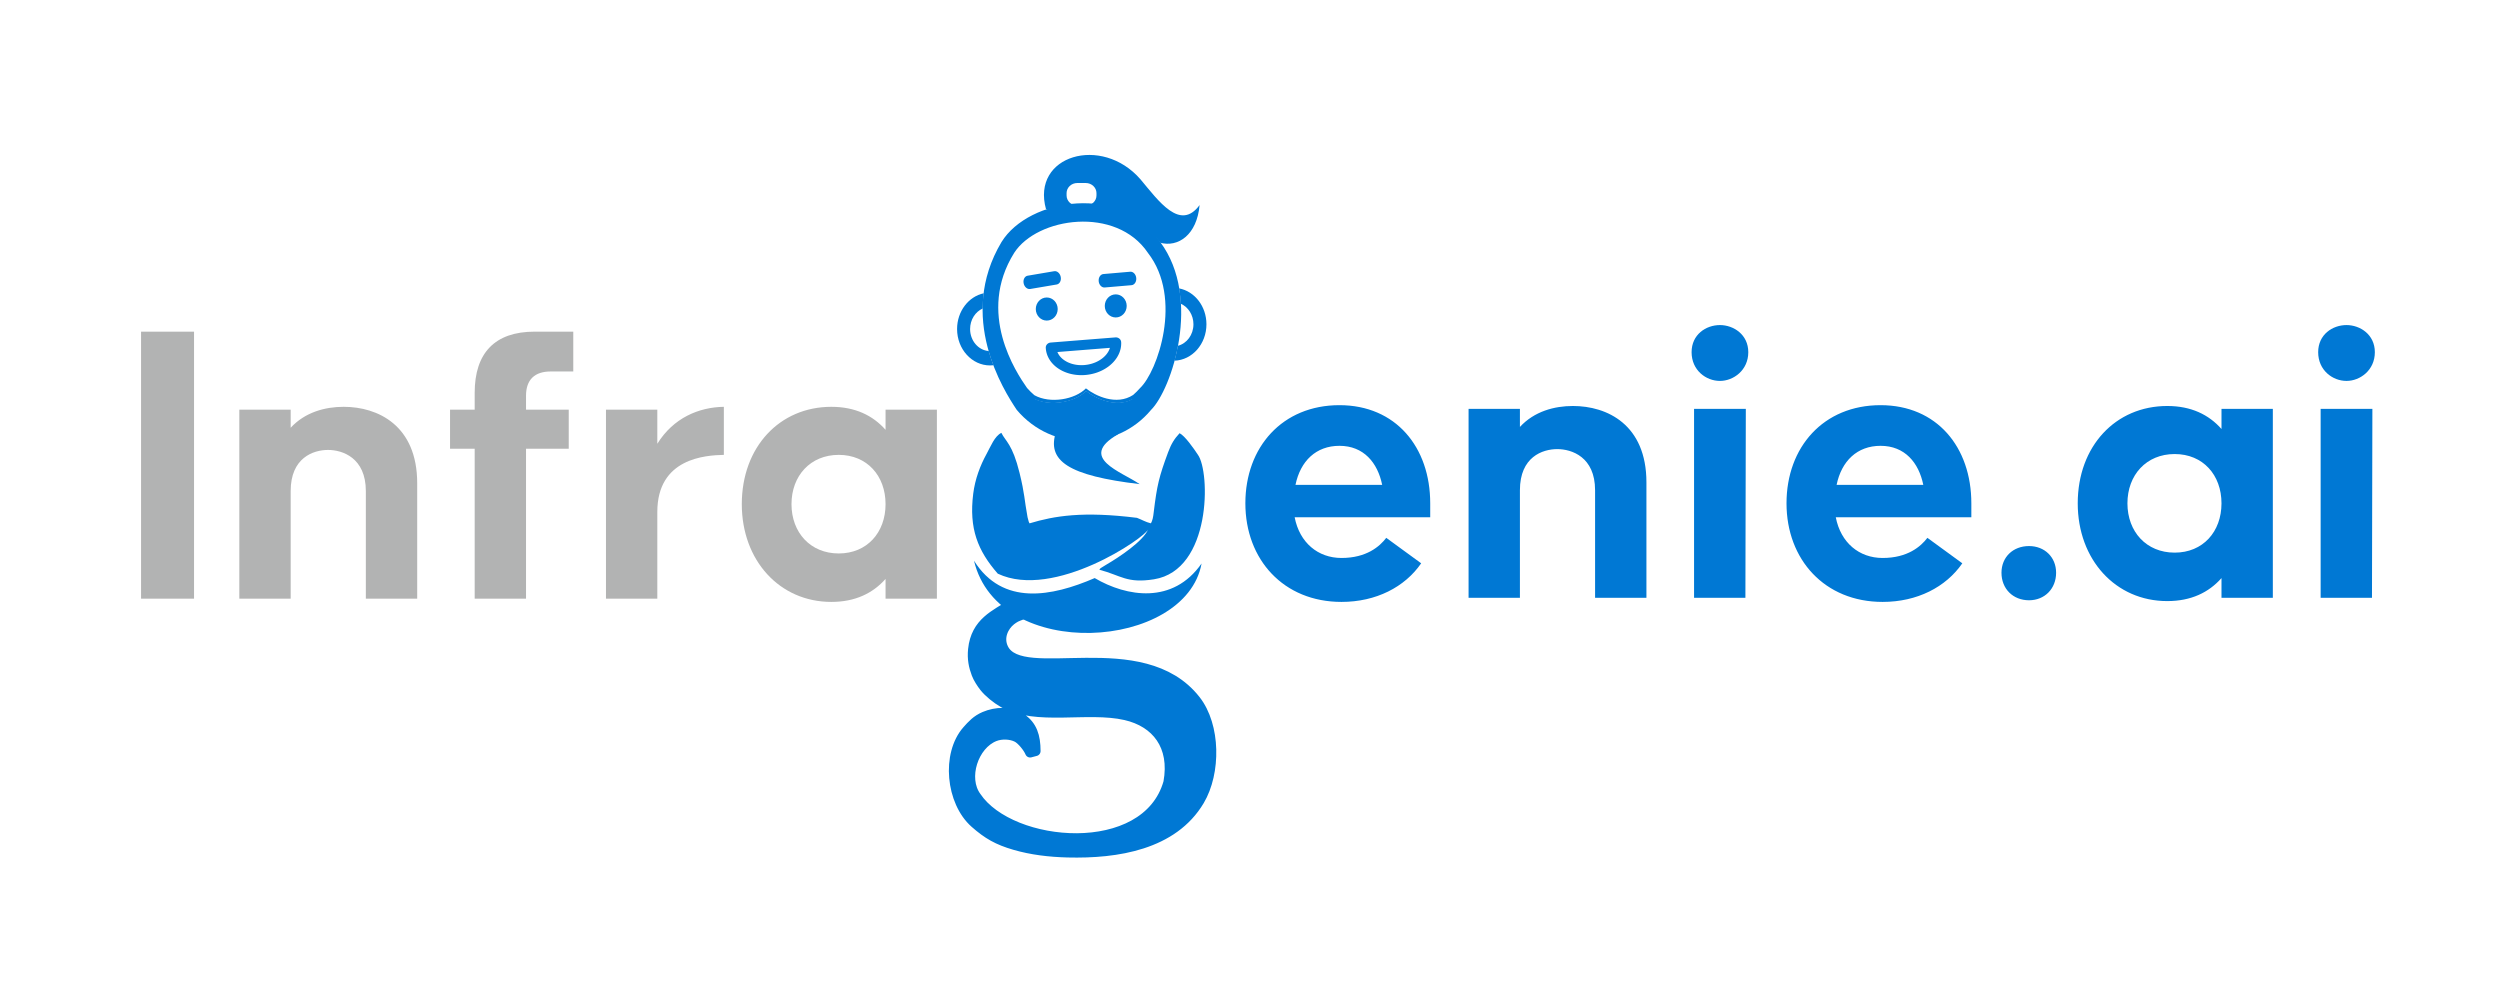 <svg width="149" height="60" viewBox="0 0 149 60" fill="none" xmlns="http://www.w3.org/2000/svg">
<path d="M79.953 35.874C76.501 35.874 74.224 33.353 74.224 29.999C74.224 26.645 76.428 24.148 79.831 24.148C83.185 24.148 85.241 26.645 85.241 29.999V30.831H77.162C77.456 32.349 78.558 33.255 79.953 33.255C81.446 33.255 82.23 32.569 82.621 32.055L84.702 33.573C83.723 34.993 82.01 35.874 79.953 35.874ZM77.211 28.897H82.377C82.107 27.575 81.275 26.571 79.831 26.571C78.435 26.571 77.505 27.477 77.211 28.897ZM87.527 35.629V24.368H90.587V25.445C91.444 24.515 92.643 24.197 93.745 24.197C95.777 24.197 98.127 25.298 98.127 28.75V35.629H95.067V29.215C95.067 27.232 93.672 26.767 92.815 26.767C91.933 26.767 90.587 27.232 90.587 29.215V35.629H87.527ZM102.509 22.703C101.676 22.703 100.819 22.067 100.819 20.99C100.819 19.937 101.676 19.374 102.509 19.374C103.316 19.374 104.198 19.937 104.198 20.99C104.198 22.067 103.316 22.703 102.509 22.703ZM100.966 35.629V24.368H104.051L104.026 35.629H100.966ZM112.204 35.874C108.752 35.874 106.476 33.353 106.476 29.999C106.476 26.645 108.679 24.148 112.082 24.148C115.436 24.148 117.492 26.645 117.492 29.999V30.831H109.413C109.707 32.349 110.809 33.255 112.204 33.255C113.698 33.255 114.481 32.569 114.873 32.055L116.954 33.573C115.974 34.993 114.261 35.874 112.204 35.874ZM109.462 28.897H114.628C114.359 27.575 113.526 26.571 112.082 26.571C110.686 26.571 109.756 27.477 109.462 28.897ZM120.929 35.776C119.974 35.776 119.288 35.091 119.288 34.136C119.288 33.206 119.974 32.545 120.929 32.545C121.859 32.545 122.544 33.206 122.544 34.136C122.544 35.091 121.859 35.776 120.929 35.776ZM129.169 35.825C126.085 35.825 123.833 33.353 123.833 29.999C123.833 26.596 126.085 24.197 129.169 24.197C130.589 24.197 131.642 24.711 132.401 25.568V24.368H135.461V35.629H132.401V34.454C131.642 35.311 130.589 35.825 129.169 35.825ZM129.61 32.937C131.299 32.937 132.401 31.688 132.401 29.999C132.401 28.309 131.299 27.061 129.61 27.061C127.921 27.061 126.795 28.309 126.795 29.999C126.795 31.688 127.921 32.937 129.61 32.937ZM139.852 22.703C139.02 22.703 138.163 22.067 138.163 20.99C138.163 19.937 139.02 19.374 139.852 19.374C140.66 19.374 141.541 19.937 141.541 20.99C141.541 22.067 140.66 22.703 139.852 22.703ZM138.31 35.629V24.368H141.394L141.37 35.629H138.31Z" fill="#0078D4"/>
<path fill-rule="evenodd" clip-rule="evenodd" d="M61.395 44.849L61.72 44.763C61.719 43.887 61.52 43.251 60.871 42.813C60.215 42.371 59.355 42.424 58.679 42.71C58.204 42.911 57.927 43.22 57.649 43.533C56.396 44.944 56.672 47.789 58.106 49.054C58.87 49.728 59.466 50.065 60.478 50.361C61.48 50.653 62.541 50.78 63.635 50.808C66.575 50.882 69.911 50.359 71.484 47.714C72.473 46.049 72.456 43.254 71.257 41.727C68.064 37.659 60.876 40.896 59.798 38.64C59.487 37.989 59.814 37.318 60.254 36.972C60.33 36.912 60.44 36.838 60.535 36.786C60.659 36.72 61.125 36.562 61.182 36.518L60.534 35.947C60.454 35.881 60.395 35.943 60.297 36.008C59.337 36.643 58.161 37.081 57.995 38.709C57.938 39.273 58.032 39.716 58.2 40.161C58.293 40.41 58.505 40.739 58.666 40.941C58.931 41.274 59.382 41.642 59.793 41.876C61.749 42.987 64.805 42.102 67.084 42.624C68.912 43.043 70.035 44.445 69.636 46.634C68.32 51.279 60.252 50.572 58.185 47.488C57.362 46.368 58.016 44.382 59.284 43.887C59.696 43.726 60.246 43.75 60.617 43.941C60.893 44.083 61.273 44.552 61.395 44.849Z" fill="#0078D4" stroke="#0078D4" stroke-width="0.596" stroke-miterlimit="22.926" stroke-linecap="round" stroke-linejoin="round"/>
<path fill-rule="evenodd" clip-rule="evenodd" d="M70.303 25.819C69.981 26.167 69.803 26.461 69.619 26.956C69.08 28.409 68.956 28.921 68.761 30.532C68.743 30.681 68.731 30.79 68.701 30.911C68.694 30.936 68.668 31.026 68.656 31.056C68.619 31.152 68.622 31.14 68.588 31.19C68.288 31.118 68.055 30.974 67.763 30.863C64.545 30.461 62.843 30.744 61.36 31.192C61.35 31.177 61.341 31.156 61.336 31.143C61.331 31.131 61.319 31.108 61.313 31.093L61.242 30.827C61.046 29.763 61.081 29.472 60.765 28.183C60.344 26.469 59.93 26.303 59.681 25.798C59.278 25.992 59.042 26.613 58.791 27.07C58.425 27.737 58.114 28.545 58.004 29.424C57.744 31.502 58.272 32.821 59.468 34.191C62.814 35.774 68.281 32.031 68.433 31.541C68.144 32.252 66.687 33.217 65.948 33.646L65.626 33.844C65.528 33.929 65.598 33.848 65.522 33.956C66.826 34.3 67.157 34.783 68.776 34.526C72.216 33.979 72.134 28.116 71.395 27.104C71.136 26.712 70.622 25.978 70.303 25.819Z" fill="#0078D4"/>
<path fill-rule="evenodd" clip-rule="evenodd" d="M71.614 33.584C70.676 38.747 59.502 39.512 58.05 33.418C59.751 36.131 62.683 35.559 65.244 34.453C67.153 35.576 69.909 36.032 71.614 33.584Z" fill="#0078D4"/>
<path fill-rule="evenodd" clip-rule="evenodd" d="M59.689 14.427C61.319 11.781 66.907 10.931 69.152 14.427C71.651 17.792 69.827 23.222 68.6 24.433C66.564 26.88 62.722 26.947 60.601 24.433C59.816 23.26 57.027 18.889 59.689 14.427ZM68.416 15.071C70.52 17.78 68.984 22.15 67.951 23.125C67.821 23.273 67.683 23.411 67.537 23.538C66.534 24.198 65.275 23.586 64.721 23.147C64.078 23.807 62.593 24.081 61.649 23.554C61.496 23.423 61.35 23.28 61.213 23.125C60.552 22.18 58.202 18.663 60.445 15.071C61.818 12.942 66.525 12.258 68.416 15.071ZM64.73 23.312C65.284 23.752 66.525 24.36 67.546 23.778C65.877 25.154 63.335 25.183 61.623 23.773C62.602 24.265 64.08 23.979 64.73 23.312Z" fill="#0078D4"/>
<path fill-rule="evenodd" clip-rule="evenodd" d="M61.405 23.623C62.364 24.292 64.029 24.016 64.729 23.298C65.3 23.751 66.602 24.383 67.637 23.701C67.418 24.352 66.827 25.247 66.608 25.898C64.221 27.293 66.846 28.111 67.924 28.854C63.699 28.352 62.335 27.481 62.956 25.686C62.907 25.156 61.454 24.154 61.405 23.623Z" fill="#0078D4"/>
<path fill-rule="evenodd" clip-rule="evenodd" d="M65.528 12.329C64.466 12.375 63.404 12.421 62.342 12.468C61.449 9.253 65.665 8.028 67.973 10.689C69.052 11.973 70.334 13.803 71.496 12.222C71.336 14.008 70.21 14.761 69.141 14.465C68.548 13.611 66.995 12.341 65.528 12.329ZM64.209 10.907H64.709C65.062 10.907 65.35 11.178 65.35 11.51V11.652C65.35 11.983 65.062 12.254 64.709 12.254H64.209C63.856 12.254 63.568 11.983 63.568 11.652V11.51C63.568 11.178 63.856 10.907 64.209 10.907Z" fill="#0078D4"/>
<path d="M62.828 16.164L61.248 16.432C61.073 16.461 60.966 16.663 61.008 16.881C61.05 17.1 61.225 17.253 61.4 17.224L62.98 16.956C63.154 16.926 63.262 16.725 63.22 16.506C63.178 16.288 63.003 16.134 62.828 16.164Z" fill="#0078D4"/>
<path d="M67.361 16.195L65.762 16.333C65.586 16.348 65.46 16.54 65.482 16.761C65.503 16.983 65.664 17.15 65.841 17.134L67.44 16.997C67.616 16.981 67.742 16.79 67.72 16.568C67.699 16.347 67.538 16.18 67.361 16.195Z" fill="#0078D4"/>
<path d="M62.386 19.107C62.747 19.107 63.039 18.799 63.039 18.419C63.039 18.039 62.747 17.73 62.386 17.73C62.026 17.73 61.733 18.039 61.733 18.419C61.733 18.799 62.026 19.107 62.386 19.107Z" fill="#0078D4"/>
<path d="M66.531 20.702L64.6 20.855L64.549 20.262L66.481 20.109L66.822 20.39L66.531 20.702ZM66.481 20.109C66.655 20.095 66.808 20.217 66.821 20.381C66.835 20.544 66.705 20.688 66.531 20.702L66.481 20.109ZM64.676 22.35L64.626 21.757L64.712 21.748L64.797 21.736L64.881 21.721L64.962 21.703L65.042 21.683L65.12 21.659L65.196 21.632L65.271 21.604L65.343 21.572L65.413 21.538L65.48 21.502L65.544 21.464L65.607 21.423L65.667 21.381L65.723 21.337L65.777 21.291L65.828 21.244L65.876 21.195L65.921 21.145L65.962 21.094L66 21.041L66.035 20.988L66.067 20.934L66.094 20.879L66.119 20.824L66.14 20.768L66.157 20.711L66.171 20.654L66.181 20.596L66.188 20.539L66.19 20.481L66.189 20.421L66.822 20.39L66.824 20.485L66.819 20.579L66.809 20.673L66.793 20.766L66.77 20.856L66.743 20.946L66.711 21.033L66.673 21.119L66.63 21.202L66.583 21.285L66.531 21.364L66.475 21.44L66.415 21.515L66.351 21.587L66.283 21.656L66.211 21.723L66.136 21.787L66.058 21.848L65.976 21.905L65.891 21.96L65.804 22.012L65.713 22.061L65.619 22.107L65.523 22.148L65.425 22.187L65.324 22.222L65.221 22.253L65.116 22.28L65.008 22.304L64.899 22.323L64.789 22.339L64.676 22.35ZM64.676 22.35C64.502 22.363 64.349 22.242 64.335 22.078C64.322 21.915 64.452 21.77 64.626 21.757L64.676 22.35ZM62.618 20.416L62.668 21.009L62.96 20.696L62.965 20.755L62.973 20.812L62.985 20.868L63.001 20.923L63.02 20.977L63.043 21.029L63.069 21.08L63.098 21.13L63.131 21.18L63.167 21.227L63.206 21.273L63.248 21.318L63.294 21.361L63.342 21.403L63.393 21.443L63.448 21.481L63.505 21.517L63.565 21.551L63.627 21.584L63.692 21.613L63.76 21.64L63.829 21.666L63.901 21.688L63.975 21.707L64.051 21.724L64.128 21.738L64.207 21.749L64.289 21.757L64.371 21.762L64.455 21.764L64.54 21.762L64.626 21.757L64.676 22.35L64.564 22.357L64.452 22.359L64.342 22.357L64.233 22.35L64.125 22.34L64.019 22.325L63.914 22.306L63.812 22.284L63.712 22.257L63.614 22.226L63.518 22.192L63.425 22.154L63.334 22.113L63.246 22.067L63.161 22.019L63.079 21.967L63 21.912L62.924 21.853L62.852 21.79L62.784 21.725L62.72 21.657L62.659 21.586L62.603 21.511L62.552 21.434L62.505 21.354L62.463 21.271L62.426 21.186L62.395 21.098L62.369 21.009L62.349 20.917L62.335 20.823L62.327 20.729L62.618 20.416ZM62.327 20.729C62.318 20.565 62.453 20.424 62.628 20.415C62.802 20.407 62.951 20.532 62.96 20.696L62.327 20.729ZM64.6 20.855L62.668 21.009L62.618 20.416L64.549 20.262L64.6 20.855ZM64.549 20.262C64.724 20.249 64.877 20.37 64.89 20.534C64.904 20.698 64.774 20.842 64.6 20.855L64.549 20.262Z" fill="#0078D4"/>
<path d="M66.498 18.921C66.859 18.921 67.151 18.613 67.151 18.233C67.151 17.853 66.859 17.544 66.498 17.544C66.137 17.544 65.845 17.853 65.845 18.233C65.845 18.613 66.137 18.921 66.498 18.921Z" fill="#0078D4"/>
<path d="M8.407 35.679V19.766H11.565V35.679H8.407ZM14.264 35.679V24.417H17.324V25.494C18.181 24.564 19.381 24.246 20.482 24.246C22.514 24.246 24.865 25.348 24.865 28.799V35.679H21.804V29.265C21.804 27.282 20.409 26.816 19.552 26.816C18.671 26.816 17.324 27.282 17.324 29.265V35.679H14.264ZM28.291 35.679V26.743H26.822V24.417H28.291V23.413C28.291 21.039 29.491 19.766 31.866 19.766H34.167V22.14H32.82C31.866 22.14 31.351 22.63 31.351 23.585V24.417H33.897V26.743H31.351V35.679H28.291ZM36.116 35.679V24.417H39.176V26.449C40.131 24.907 41.648 24.27 43.142 24.246V27.11C42.04 27.135 39.176 27.306 39.176 30.513V35.679H36.116ZM49.547 35.874C46.463 35.874 44.211 33.402 44.211 30.048C44.211 26.645 46.463 24.246 49.547 24.246C50.967 24.246 52.02 24.76 52.779 25.617V24.417H55.839V35.679H52.779V34.504C52.02 35.36 50.967 35.874 49.547 35.874ZM49.988 32.986C51.677 32.986 52.779 31.737 52.779 30.048C52.779 28.359 51.677 27.11 49.988 27.11C48.299 27.11 47.173 28.359 47.173 30.048C47.173 31.737 48.299 32.986 49.988 32.986Z" fill="#B2B3B3"/>
<path fill-rule="evenodd" clip-rule="evenodd" d="M59.209 21.769C59.108 21.5 59.012 21.217 58.928 20.922C58.308 20.875 57.818 20.306 57.818 19.61C57.818 19.055 58.129 18.581 58.569 18.387C58.571 18.09 58.59 17.787 58.629 17.48C57.724 17.675 57.042 18.554 57.042 19.61C57.042 20.808 57.923 21.78 59.009 21.78C59.077 21.78 59.144 21.777 59.209 21.769Z" fill="#0078D4"/>
<path fill-rule="evenodd" clip-rule="evenodd" d="M70.201 20.609C70.144 20.915 70.076 21.211 69.999 21.497C71.057 21.461 71.904 20.503 71.904 19.327C71.904 18.255 71.201 17.365 70.275 17.188C70.326 17.491 70.359 17.797 70.377 18.104C70.817 18.297 71.129 18.772 71.129 19.327C71.129 19.953 70.732 20.477 70.201 20.609Z" fill="#0078D4"/>
</svg>
